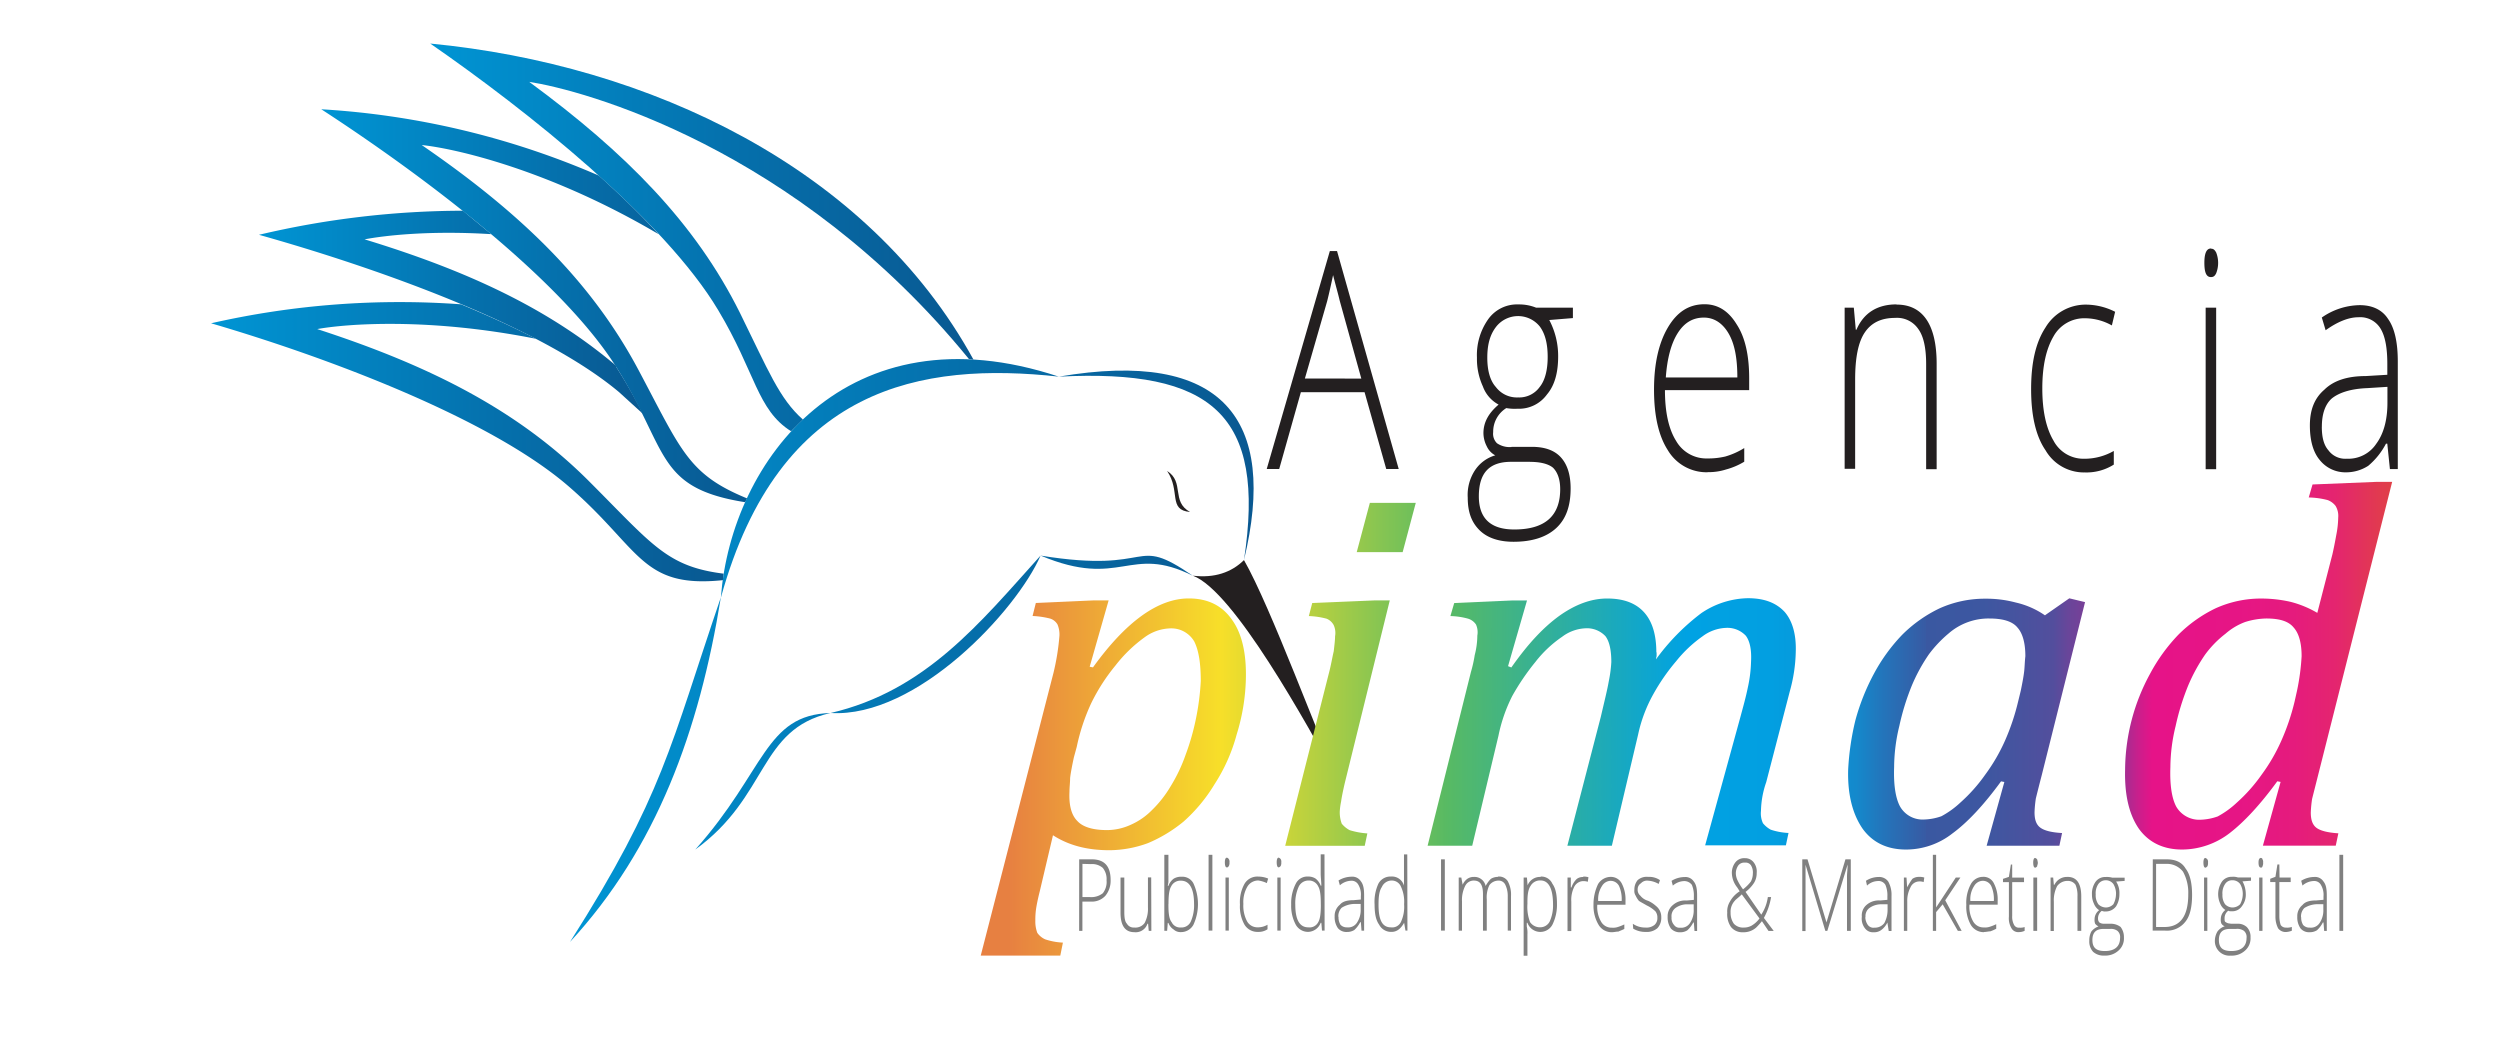 <svg id="Capa_1" data-name="Capa 1" xmlns="http://www.w3.org/2000/svg" xmlns:xlink="http://www.w3.org/1999/xlink" viewBox="0 0 659.18 279.59"><defs><style>.cls-1,.cls-2{fill:#231f20;}.cls-1,.cls-7{fill-rule:evenodd;}.cls-3{fill:url(#Degradado_sin_nombre_30);}.cls-4{fill:url(#Degradado_sin_nombre_30-2);}.cls-5{fill:url(#Degradado_sin_nombre_30-3);}.cls-6{fill:url(#Degradado_sin_nombre_30-4);}.cls-7{fill:url(#Degradado_sin_nombre_30-5);}.cls-8{fill:url(#Degradado_sin_nombre_31);}.cls-9{fill:gray;}</style><linearGradient id="Degradado_sin_nombre_30" x1="55.65" y1="116.47" x2="190.77" y2="116.47" gradientUnits="userSpaceOnUse"><stop offset="0" stop-color="#0095d4"/><stop offset="0.56" stop-color="#0570ac"/><stop offset="1" stop-color="#095891"/></linearGradient><linearGradient id="Degradado_sin_nombre_30-2" x1="68.28" y1="82.32" x2="169.49" y2="82.32" xlink:href="#Degradado_sin_nombre_30"/><linearGradient id="Degradado_sin_nombre_30-3" x1="84.71" y1="80.61" x2="197" y2="80.61" xlink:href="#Degradado_sin_nombre_30"/><linearGradient id="Degradado_sin_nombre_30-4" x1="113.44" y1="62.6" x2="256.69" y2="62.6" xlink:href="#Degradado_sin_nombre_30"/><linearGradient id="Degradado_sin_nombre_30-5" x1="150.29" y1="171.52" x2="330.52" y2="171.52" xlink:href="#Degradado_sin_nombre_30"/><linearGradient id="Degradado_sin_nombre_31" x1="258.59" y1="189.53" x2="630.75" y2="189.53" gradientUnits="userSpaceOnUse"><stop offset="0.02" stop-color="#e78041"/><stop offset="0.17" stop-color="#f7df29"/><stop offset="0.33" stop-color="#58ba63"/><stop offset="0.5" stop-color="#00a2e3"/><stop offset="0.56" stop-color="#029fe1"/><stop offset="0.59" stop-color="#0997d9"/><stop offset="0.62" stop-color="#1489cc"/><stop offset="0.64" stop-color="#2474ba"/><stop offset="0.67" stop-color="#385aa3"/><stop offset="0.67" stop-color="#3a58a1"/><stop offset="0.71" stop-color="#3d57a1"/><stop offset="0.73" stop-color="#45549f"/><stop offset="0.76" stop-color="#534e9d"/><stop offset="0.77" stop-color="#68469a"/><stop offset="0.79" stop-color="#823b96"/><stop offset="0.81" stop-color="#a32e92"/><stop offset="0.82" stop-color="#c91f8c"/><stop offset="0.83" stop-color="#e61388"/><stop offset="0.89" stop-color="#e61585"/><stop offset="0.93" stop-color="#e51b7d"/><stop offset="0.96" stop-color="#e4256f"/><stop offset="0.98" stop-color="#e2335a"/><stop offset="1" stop-color="#e04047"/></linearGradient></defs><title>pimad</title><path class="cls-1" d="M328,147.68c7.09,12.35,20.07,47.86,25.26,59-8.82-16-28-50.95-38.75-54.89,5.71.69,10.21-.86,13.5-4.12Z"/><path class="cls-2" d="M307.73,124.18c4.67,2.92,1,8.06,6.05,10.81-5.88-.51-2.42-5.49-6.05-10.81Z"/><path class="cls-3" d="M83.68,86.78c30.11,9.78,53.29,21.61,72,40.48,16.44,16.47,20.24,22.13,35.12,24,0,.51-.17,1.2-.17,1.71-21.63,2.23-21.63-8.23-40.66-24.7C129,110.11,85.58,94,55.65,85.24a223.9,223.9,0,0,1,65.92-5c6.92,2.92,13.49,5.83,19.72,9.09-28.37-5.66-50-3.94-57.61-2.57Z"/><path class="cls-4" d="M96.13,63.11c27,8.23,48.44,18.18,66.26,33.28l.18.51a136.9,136.9,0,0,1,6.92,12.18q-2.86-2.58-6.23-5.66C142,85.58,98.21,70.31,68.28,61.91a235.54,235.54,0,0,1,53.8-6.35c2.42,2.06,5,4.12,7.44,6.18-16.09-1-28,.34-33.39,1.37Z"/><path class="cls-5" d="M111.19,38.24c26,17.84,44.64,35.85,57.09,59.18,11.42,21.44,13.15,27.62,28.72,34l-.52,1c-23.7-3.77-20.07-13.55-33.91-35.51-14.71-23.5-51.73-51.12-77.86-68.1A215.56,215.56,0,0,1,157.9,46.3c5.54,5,10.9,10.12,15.74,15.44-29.07-17.15-54-22.64-62.46-23.5Z"/><path class="cls-6" d="M139.56,21.6C165,40.3,183.33,58.82,195.1,82.49c7.44,15.09,10.38,22.64,16.61,28.13l-3.12,3.09c-9-5.66-9.34-15.44-19.21-31.91C175.2,58,139,29.15,113.44,11.48,170.88,17,228.84,44.07,256.69,94.84l-1.21-.17c-45.68-56.09-102.25-71-115.92-73.08Z"/><path class="cls-7" d="M190.08,157.46h0c-5.71,35.34-17,66.21-39.79,90.91,24.57-38.6,26.47-51.8,39.79-90.91Zm0,0c2.77-36,33.22-76.68,89.1-58.15C322.44,91.93,337,110.45,328,147.68c5.88-38.42-8.48-50.43-48.79-48.37-36.16-3.95-73.7,2.4-89.1,58.15ZM183.33,224c18.51-20.75,18.34-35.51,35.64-36h0c-19,4.29-16.26,22-35.64,36ZM219,188c25.09-5.83,39.45-23.84,55.37-41.51,30.63,5,23.88-5.83,40.14,5.32-16.78-8.41-18.86,3.6-40.14-5.32C268.11,160.89,241.81,189.36,219,188Z"/><path class="cls-8" d="M274.16,235c-.52,2.06-.86,3.77-1,4.8a19.87,19.87,0,0,0-.17,2.91,8.57,8.57,0,0,0,.52,3.26,5.09,5.09,0,0,0,2.08,1.71,17.22,17.22,0,0,0,4.67.86l-.69,3.43H258.59l19.2-74.62a62.35,62.35,0,0,0,1.56-9.78,6.79,6.79,0,0,0-.52-2.92,3.48,3.48,0,0,0-1.9-1.54,22.67,22.67,0,0,0-4.67-.69l.86-3.43,15.4-.69h3.8l-5,17.5.87.17c8.65-12,17.13-18.18,25.26-18.18q7.53,0,11.42,5.66c2.6,3.6,3.81,8.92,3.63,15.61a53.59,53.59,0,0,1-2.42,14.58,46,46,0,0,1-5.88,13.21,42.48,42.48,0,0,1-8.13,9.78,37.76,37.76,0,0,1-9.34,5.66,29.86,29.86,0,0,1-10.21,1.89c-6.06,0-10.9-1.37-14.88-3.95Zm9-35.34c-.52,2.4-.87,4.29-1,5.49,0,1.2-.17,2.4-.17,3.6q-.26,5.4,2.07,7.72c1.38,1.54,4,2.4,7.79,2.4a15,15,0,0,0,6.23-1.37,18,18,0,0,0,5.71-3.95,29.74,29.74,0,0,0,4.84-6.17,42.46,42.46,0,0,0,4-8.41,63.16,63.16,0,0,0,2.77-9.78,66,66,0,0,0,1.21-9.61c0-4.63-.52-8.06-1.73-10.46a7,7,0,0,0-6.4-3.43,12,12,0,0,0-6.75,2.4,37.23,37.23,0,0,0-7.61,7.38,50.32,50.32,0,0,0-6.4,9.95,52.93,52.93,0,0,0-3.81,11.49Zm90.14-67.07-3.46,13H357.73l3.46-13Zm-18.69,73.76c-.52,2.23-.86,3.94-1,5a18,18,0,0,0-.35,2.57,8.58,8.58,0,0,0,.52,3.26,6.86,6.86,0,0,0,2.08,1.71,20.62,20.62,0,0,0,4.67.86l-.69,3.26H338.87l11.42-45.11c.69-2.57,1-4.63,1.38-6.18.17-1.54.35-2.91.35-3.95a5,5,0,0,0-.35-2.92,3.67,3.67,0,0,0-1.9-1.72,20.8,20.8,0,0,0-4.67-.69L346,159l16.44-.69h4ZM436.8,172v1a7.41,7.41,0,0,0-.17.86,57.78,57.78,0,0,1,11.94-12.18,22.6,22.6,0,0,1,12.29-3.95c4.33,0,7.44,1.2,9.69,3.6,2.08,2.4,3.11,6,2.94,10.63a41.24,41.24,0,0,1-1.56,10.29l-6.23,24a24.2,24.2,0,0,0-1.38,7.55,6.18,6.18,0,0,0,.52,3.26,6.89,6.89,0,0,0,2.07,1.71,17.27,17.27,0,0,0,4.67.86l-.69,3.26H449.6l9.34-34c.69-2.57,1.38-5,1.9-7.55a35.42,35.42,0,0,0,.86-6.86c.18-3.26-.35-5.49-1.38-6.86a6.69,6.69,0,0,0-5.36-2.06,11,11,0,0,0-6.06,2.23,33.91,33.91,0,0,0-6.92,6.52,53.4,53.4,0,0,0-6.06,8.75,38.17,38.17,0,0,0-4,10.64L425,223H413.27l8.82-34c1-4.29,1.73-7.21,2.08-9.26a35.42,35.42,0,0,0,.69-5.15c0-3.26-.52-5.49-1.56-6.86a6.7,6.7,0,0,0-5.36-2.06,11,11,0,0,0-6.05,2.23,31.15,31.15,0,0,0-7.09,6.69,62.16,62.16,0,0,0-6.06,8.92A41.4,41.4,0,0,0,395.1,194l-6.92,29H376.42l11.42-45.8a34.69,34.69,0,0,0,1-4.46,21,21,0,0,0,.69-5.15,5,5,0,0,0-.35-2.92,3.89,3.89,0,0,0-2.08-1.54,19.16,19.16,0,0,0-4.67-.69l1-3.43,15.4-.69h3.8l-5,17.33.87.34c4.33-6.17,8.48-10.63,12.8-13.72,4.15-2.92,8.3-4.46,12.46-4.46,4.33,0,7.61,1.2,9.86,3.77,2.07,2.4,3.11,5.83,3.11,10.46Zm102.42-9.78,6.4-4.46,4.15,1-11.42,45.63q-1,3.86-1.56,6.17a31.42,31.42,0,0,0-.34,3.6c0,1.72.34,3.09,1.38,3.95s2.94,1.37,5.88,1.54L543,223H523.82l4.67-16.81-.87-.17c-4.5,6.18-8.82,10.81-12.8,13.72A19.82,19.82,0,0,1,502.54,224c-5,0-8.82-1.89-11.42-5.49-2.6-3.77-4-8.92-3.81-15.61a69.82,69.82,0,0,1,1.91-13,57.6,57.6,0,0,1,4.84-12.18,46.42,46.42,0,0,1,7.44-10.29,35.69,35.69,0,0,1,9.86-7,28.91,28.91,0,0,1,12.11-2.57,29.78,29.78,0,0,1,8,1,22.14,22.14,0,0,1,7.79,3.43Zm-6.4,19.9c.35-1.71.69-3.43.86-4.8.17-1.2.17-2.74.35-4.29,0-3.43-.69-6-2.07-7.55-1.39-1.72-4-2.4-7.44-2.4a16.06,16.06,0,0,0-10.73,3.95,32.35,32.35,0,0,0-5.19,5.49,45.51,45.51,0,0,0-4.5,8.23,63.67,63.67,0,0,0-3.29,10.63,46.17,46.17,0,0,0-1.38,10.81c-.17,4.63.35,8.23,1.56,10.46a6.83,6.83,0,0,0,6.4,3.43,14.86,14.86,0,0,0,4.5-.86,23.63,23.63,0,0,0,5-3.6,42.79,42.79,0,0,0,6.57-7.38,47.52,47.52,0,0,0,5.19-8.92,59.5,59.5,0,0,0,3.46-10.29Zm82.18-36c.35-1.54.69-3.26,1-5a25.17,25.17,0,0,0,.52-4.63,5.13,5.13,0,0,0-.69-3.09,4.74,4.74,0,0,0-2.08-1.54,21.25,21.25,0,0,0-5-.69l1-3.43,17-.69h4L611.2,204.46l-1.56,6.17a31,31,0,0,0-.35,3.6c0,1.72.35,3.09,1.38,3.95s3.12,1.37,5.89,1.54l-.69,3.26H596.66l4.67-16.81-.87-.17c-4.5,6.18-8.82,10.81-12.63,13.72A20.67,20.67,0,0,1,575.38,224c-5,0-8.83-1.89-11.42-5.49-2.59-3.77-3.8-8.92-3.63-15.61a53.39,53.39,0,0,1,6.57-25.22,46.42,46.42,0,0,1,7.44-10.29,35.73,35.73,0,0,1,9.86-7,28.93,28.93,0,0,1,12.11-2.57,34.42,34.42,0,0,1,7.61.86,27,27,0,0,1,7.09,2.92Zm-9.34,36a59.83,59.83,0,0,0,1.21-9.09c0-3.43-.69-6-2.08-7.55-1.38-1.72-3.8-2.4-7.27-2.4A19.65,19.65,0,0,0,592,164a16.58,16.58,0,0,0-5.19,3.09,27.23,27.23,0,0,0-5.37,5.49,45.32,45.32,0,0,0-4.5,8.23,64,64,0,0,0-3.29,10.63,46.33,46.33,0,0,0-1.38,10.81c-.17,4.63.35,8.23,1.56,10.46a7,7,0,0,0,6.4,3.43,14.86,14.86,0,0,0,4.5-.86,23.53,23.53,0,0,0,5-3.6,42.74,42.74,0,0,0,6.57-7.38,47.36,47.36,0,0,0,5.19-8.92A59.83,59.83,0,0,0,605,185.07Z"/><path class="cls-2" d="M368.8,123.66h-3.29l-5.71-20.24H343l-5.71,20.24H334L350.64,66.2h1.9Zm-9.86-23.84-5.71-20.59c-.35-1.54-1-3.77-1.73-6.69-.52,2.4-1,4.63-1.56,6.86l-5.88,20.41Zm39.62,18h5.36c3.29,0,5.88.86,7.61,2.74s2.6,4.63,2.6,8.23c0,4.63-1.21,8.06-3.81,10.46s-6.4,3.6-11.25,3.6c-3.8,0-6.92-1-9-3.09S387,135,387,131.21a11.82,11.82,0,0,1,1.9-7.2,9.64,9.64,0,0,1,5.36-3.95,5.07,5.07,0,0,1-2.25-2.4,7.73,7.73,0,0,1-.87-3.43c0-2.92,1.38-5.32,4-7.55a8.84,8.84,0,0,1-4.15-4.8,17.31,17.31,0,0,1-1.56-7.55,16.38,16.38,0,0,1,2.94-10.12,9.33,9.33,0,0,1,8-3.94,11.94,11.94,0,0,1,4.67.86h9.69v2.74l-6.23.51A20.31,20.31,0,0,1,410.84,94c0,4.12-.86,7.55-2.94,10a9.1,9.1,0,0,1-7.79,3.77,12.49,12.49,0,0,1-2.94-.17,7.34,7.34,0,0,0-3.46,6.35,3.51,3.51,0,0,0,1,2.92,5.91,5.91,0,0,0,3.8,1Zm9.52-23.67c0-3.6-.69-6.17-2.08-8.06a7.35,7.35,0,0,0-11.59.17c-1.56,2.06-2.25,4.63-2.25,8.06,0,3.26.69,6,2.25,7.72a6.94,6.94,0,0,0,5.88,2.75A6.62,6.62,0,0,0,406,102c1.38-1.71,2.08-4.46,2.08-7.89Zm-4.67,27.62h-5c-5.71,0-8.48,2.92-8.48,9.09q0,8.75,9.34,8.75c8.13,0,12.11-3.6,12.11-10.63,0-2.57-.69-4.46-1.9-5.66-1.21-1-3.29-1.54-6.06-1.54Zm46.89,2.75a11.89,11.89,0,0,1-10.55-5.83q-3.64-5.66-3.63-16c0-6.69,1.21-12.18,3.63-16.3s5.54-6.17,9.69-6.17c3.63,0,6.4,1.89,8.48,5.32,2.25,3.43,3.29,8.23,3.29,14.24v3.09H439c0,5.83,1,10.29,2.94,13.38a9.18,9.18,0,0,0,8.3,4.63,19.44,19.44,0,0,0,4.67-.51,19.77,19.77,0,0,0,5-2.23v3.6a18.61,18.61,0,0,1-4.85,2.06,15,15,0,0,1-4.84.69Zm7.79-25c0-5-.69-8.75-2.25-11.49s-3.8-4.29-6.57-4.29c-2.94,0-5.19,1.37-6.92,4.12s-2.77,6.69-3.12,11.66Zm42-19.21c6.92,0,10.55,5.32,10.55,15.61v27.79h-2.77V96q0-6.43-2.08-9.26a6.76,6.76,0,0,0-6.05-2.92c-3.63,0-6.23,1.2-8,3.77s-2.59,6.69-2.59,12.52v23.5h-2.77V81.12h2.42l.52,5.83h.17c1.9-4.46,5.54-6.69,10.55-6.69Zm49.48,44.26a11.7,11.7,0,0,1-10.21-5.83c-2.6-3.77-3.81-9.26-3.81-16.12,0-7,1.21-12.35,3.81-16.3a12.34,12.34,0,0,1,10.73-6,17.22,17.22,0,0,1,7.61,1.89l-.86,3.6a14.55,14.55,0,0,0-6.92-1.89,9.27,9.27,0,0,0-8.48,4.8c-1.9,3.26-2.94,7.72-2.94,13.72,0,5.83,1,10.46,2.94,13.72a8.93,8.93,0,0,0,8.13,4.8,15.54,15.54,0,0,0,7.78-2.06v3.6a13.45,13.45,0,0,1-7.78,2.06Zm33.39-59c.69,0,1,.34,1.38,1a7.5,7.5,0,0,1,0,5.49c-.34.69-.69,1-1.38,1-1.21,0-1.73-1.2-1.73-3.77,0-2.4.52-3.77,1.73-3.77Zm1.38,58.15h-2.77V81.12h2.77Zm27.86-40a17.86,17.86,0,0,1,10-3.26c3.29,0,5.89,1.2,7.44,3.6q2.6,3.6,2.59,11.32v28.3h-2.08l-.69-6.69h-.35a19.14,19.14,0,0,1-4.67,5.83,10.77,10.77,0,0,1-5.88,1.72,8.64,8.64,0,0,1-6.92-3.26c-1.73-2.06-2.59-5.15-2.59-9.09,0-4.12,1.21-7.2,3.81-9.43q3.63-3.6,10.9-3.6l5.71-.34V96c0-4.12-.52-7.21-1.73-9.26a6.25,6.25,0,0,0-5.89-3.09c-2.59,0-5.54,1.2-8.65,3.43Zm0,28.82c0,2.75.52,4.8,1.73,6.18a5.5,5.5,0,0,0,4.85,2.23,8.83,8.83,0,0,0,7.78-3.95c1.9-2.57,2.94-6.17,2.94-10.81V102l-5.36.34c-4.33.17-7.44,1.2-9.34,2.75-1.73,1.54-2.59,4.12-2.59,7.38Z"/><path class="cls-9" d="M284.55,226.58h3.29c3.29,0,5,1.71,5,5.49a6.23,6.23,0,0,1-1.38,4.12,4.85,4.85,0,0,1-3.81,1.54h-2.25v7.72h-.86Zm.86,1.2v8.75h1.9a4.91,4.91,0,0,0,3.46-1,4.8,4.8,0,0,0,1-3.43,4.62,4.62,0,0,0-1-3.26,4.26,4.26,0,0,0-3.12-1Zm18.17,17.67h-.69l-.17-1.89h-.17a3.25,3.25,0,0,1-3.46,2.23q-3.64,0-3.64-5.15v-9.26h1v9.09c0,1.54.17,2.57.69,3.09a2,2,0,0,0,1.9,1,3,3,0,0,0,2.77-1.2,8.1,8.1,0,0,0,.87-4.12v-7.89h.86Zm4.5-20.07v7.2l-.17,1h.17a4.16,4.16,0,0,1,1.38-1.89,3.71,3.71,0,0,1,2.08-.52,3.3,3.3,0,0,1,3.11,1.71,13,13,0,0,1,0,11,3.72,3.72,0,0,1-3.29,1.89,2.61,2.61,0,0,1-1.9-.69,3.43,3.43,0,0,1-1.38-1.72h-.17l-.17,2.06H307V225.38Zm0,13v.17c0,2.23.17,3.78.87,4.63a2.46,2.46,0,0,0,2.42,1.37,2.68,2.68,0,0,0,2.6-1.54,10.47,10.47,0,0,0,.87-4.63c0-4.12-1.21-6.17-3.46-6.17a2.69,2.69,0,0,0-2.59,1.54c-.52.86-.69,2.4-.69,4.63Zm11.59,7h-1V225.38h1Zm3.81-19.21c.34,0,.34.17.52.34a1.26,1.26,0,0,1,.18.86,1.82,1.82,0,0,1-.18,1c-.17.17-.17.34-.52.34s-.52-.51-.52-1.37c0-.69.17-1.2.52-1.2Zm.52,19.21h-.87V231.39H324Zm7.61.34a4,4,0,0,1-3.46-1.89,9.73,9.73,0,0,1-1.21-5.32,10,10,0,0,1,1.21-5.49,3.93,3.93,0,0,1,3.63-1.89,7,7,0,0,1,2.59.52l-.34,1.2a8,8,0,0,0-2.25-.69,3.35,3.35,0,0,0-2.94,1.72,8.11,8.11,0,0,0-1,4.46,8.76,8.76,0,0,0,1,4.63,3.12,3.12,0,0,0,2.77,1.54,4.93,4.93,0,0,0,2.6-.69v1.2a4.2,4.2,0,0,1-2.6.69Zm5.54-19.56c.17,0,.35.17.52.34a1.28,1.28,0,0,1,.17.86,1.86,1.86,0,0,1-.17,1c-.17.17-.35.34-.52.34-.35,0-.52-.51-.52-1.37,0-.69.17-1.2.52-1.2Zm.52,19.21h-.87V231.39h.87Zm11.59,0h-.69l-.17-2.06h-.17a3.64,3.64,0,0,1-3.29,2.4,3.71,3.71,0,0,1-3.28-1.89,10.48,10.48,0,0,1-1.21-5.32,11.19,11.19,0,0,1,1.21-5.49,3.4,3.4,0,0,1,3.28-1.89,3.52,3.52,0,0,1,1.91.52,4.13,4.13,0,0,1,1.38,1.89h.17c0-1-.17-2.23-.17-3.26v-5h1Zm-1-6.86v-.17c0-2.23-.17-3.77-.69-4.63a2.68,2.68,0,0,0-2.59-1.54,2.83,2.83,0,0,0-2.59,1.72,10.51,10.51,0,0,0-.86,4.63c0,4.12,1.21,6,3.46,6a2.56,2.56,0,0,0,2.59-1.37c.52-.86.69-2.4.69-4.63Zm4.67-6.35a6.73,6.73,0,0,1,3.46-1,2.62,2.62,0,0,1,2.42,1.2c.69.86.87,2.06.87,3.77v9.26h-.69l-.17-2.23h-.17a7.17,7.17,0,0,1-1.56,2.06,3.51,3.51,0,0,1-1.9.51,2.91,2.91,0,0,1-2.42-1,5.06,5.06,0,0,1-.86-3.09,3.76,3.76,0,0,1,1.38-3.09c.69-.86,1.91-1.2,3.63-1.2l1.9-.17v-.86a5.11,5.11,0,0,0-.69-3.09,2,2,0,0,0-1.9-1,4.7,4.7,0,0,0-2.94,1.2Zm0,9.61a3.64,3.64,0,0,0,.52,2.06,2.23,2.23,0,0,0,1.73.69,2.74,2.74,0,0,0,2.59-1.2,5.92,5.92,0,0,0,1-3.6v-1.37h-1.9a6.6,6.6,0,0,0-3.11,1,3.09,3.09,0,0,0-.87,2.4Zm18.17,3.6h-.52l-.35-2.06h0c-.87,1.55-1.9,2.4-3.29,2.4a3.53,3.53,0,0,1-3.29-1.89c-.87-1.2-1.21-2.92-1.21-5.32a11.45,11.45,0,0,1,1-5.49,3.58,3.58,0,0,1,3.29-1.89,3.29,3.29,0,0,1,3.46,2.4h0v-8.23h.87Zm-.87-6.86v-.17a9.45,9.45,0,0,0-.87-4.63,2.61,2.61,0,0,0-2.42-1.54,2.83,2.83,0,0,0-2.59,1.72c-.69,1-.87,2.57-.87,4.63,0,4.12,1,6,3.29,6a2.55,2.55,0,0,0,2.59-1.37,9.45,9.45,0,0,0,.87-4.63Zm10.73,6.86h-1V226.58h1Zm14-14.24a2.74,2.74,0,0,1,2.59,1.2,7.43,7.43,0,0,1,.86,3.95v9.09h-.86v-9.26a6.6,6.6,0,0,0-.69-2.92,1.91,1.91,0,0,0-1.73-1,3,3,0,0,0-2.42,1.2,7.34,7.34,0,0,0-.69,3.77v8.23h-1v-9.61c0-2.4-.69-3.6-2.42-3.6a2.5,2.5,0,0,0-2.25,1.37,8.15,8.15,0,0,0-.86,4.12v7.72h-.87V231.39h.69l.35,1.89h0a3.71,3.71,0,0,1,1.21-1.54,2.92,2.92,0,0,1,1.73-.52,3,3,0,0,1,3.12,2.4h0a7.6,7.6,0,0,1,1.38-1.89,3.52,3.52,0,0,1,1.91-.52Zm11.24,0a3.17,3.17,0,0,1,3.12,1.89c.87,1.2,1.21,2.92,1.21,5.32a11.76,11.76,0,0,1-1.21,5.49,3.61,3.61,0,0,1-6.58-.52h-.17v1a7.09,7.09,0,0,1,.17,2.06V252h-1V231.39h.87l.17,2.06h0a3.53,3.53,0,0,1,3.46-2.23Zm-3.46,6.86v.34a11.28,11.28,0,0,0,.69,4.8,3.15,3.15,0,0,0,2.77,1.37,2.79,2.79,0,0,0,2.42-1.54,10.18,10.18,0,0,0,.87-4.46c0-4.29-1.21-6.35-3.29-6.35a2.85,2.85,0,0,0-2.59,1.37c-.69,1-.87,2.4-.87,4.46Zm14.71-6.86a4.3,4.3,0,0,1,1.38.17l-.17,1.2a3.85,3.85,0,0,0-1.38-.17A2.76,2.76,0,0,0,415,234a7.77,7.77,0,0,0-.69,3.77v7.72h-1V231.39h.87V234h.17a5.51,5.51,0,0,1,1.38-2.23,2.59,2.59,0,0,1,1.73-.52ZM425,245.8a4,4,0,0,1-3.46-1.89,9.71,9.71,0,0,1-1.38-5.32,12.34,12.34,0,0,1,1.21-5.49,3.93,3.93,0,0,1,3.29-1.89,3.22,3.22,0,0,1,2.94,1.71,9.19,9.19,0,0,1,1,4.63v1h-7.44a7.72,7.72,0,0,0,1,4.46A3.12,3.12,0,0,0,425,244.6a3.86,3.86,0,0,0,1.56-.17,12.2,12.2,0,0,0,1.73-.69v1.2c-.69.34-1.21.51-1.56.69-.52,0-1.21.17-1.73.17Zm2.59-8.23a8.54,8.54,0,0,0-.69-3.95,2.5,2.5,0,0,0-2.25-1.37,2.7,2.7,0,0,0-2.25,1.37,6.34,6.34,0,0,0-1,3.95Zm2.94,6a5.72,5.72,0,0,0,3.29,1,3.41,3.41,0,0,0,2.42-.69A2.34,2.34,0,0,0,437,242a2.55,2.55,0,0,0-.52-1.71,8.46,8.46,0,0,0-2.25-1.54c-.87-.51-1.56-.86-2.08-1.2a5.91,5.91,0,0,1-.86-1.37,2.28,2.28,0,0,1-.35-1.54,3.85,3.85,0,0,1,.86-2.57,3.59,3.59,0,0,1,2.77-.86,5,5,0,0,1,3.12.86l-.35,1a6.38,6.38,0,0,0-2.77-.86,2.17,2.17,0,0,0-1.9.69,1.8,1.8,0,0,0-.86,1.54,2,2,0,0,0,.69,1.71,4,4,0,0,0,2.07,1.37,8.16,8.16,0,0,1,2.08,1.37,3.64,3.64,0,0,1,1.38,2.91,4,4,0,0,1-1,2.92,4.25,4.25,0,0,1-3.11,1,6.19,6.19,0,0,1-3.29-.86Zm10.21-11.32a6.72,6.72,0,0,1,3.46-1,2.63,2.63,0,0,1,2.42,1.2c.69.86.86,2.06.86,3.77v9.26h-.69l-.17-2.23h-.17a7.05,7.05,0,0,1-1.56,2.06,3.51,3.51,0,0,1-1.9.51,3.16,3.16,0,0,1-2.42-1,5.08,5.08,0,0,1-.86-3.09,3.76,3.76,0,0,1,1.38-3.09,4.89,4.89,0,0,1,3.63-1.2l1.9-.17v-.86a7.17,7.17,0,0,0-.52-3.09,2.48,2.48,0,0,0-2.08-1,4.69,4.69,0,0,0-2.94,1.2Zm0,9.61a2.72,2.72,0,0,0,.69,2.06,1.69,1.69,0,0,0,1.56.69,2.74,2.74,0,0,0,2.59-1.2,5.92,5.92,0,0,0,1-3.6v-1.37h-1.9a5.29,5.29,0,0,0-2.94,1,2.67,2.67,0,0,0-1,2.4Zm17.3-7.89a6.27,6.27,0,0,1-1.39-3.6,4.46,4.46,0,0,1,1-3.09,2.92,2.92,0,0,1,2.42-1,2.8,2.8,0,0,1,2.25,1,3.94,3.94,0,0,1,.87,2.92,4.82,4.82,0,0,1-.69,2.57,9.24,9.24,0,0,1-2.25,2.4l4.15,6a11.32,11.32,0,0,0,1.73-4.63h.86a17.23,17.23,0,0,1-1.9,5.49l2.59,3.43h-1.38l-1.73-2.57a19.13,19.13,0,0,1-1.56,1.72,5,5,0,0,1-3.46,1.2,3.82,3.82,0,0,1-3.12-1.37,5.8,5.8,0,0,1-1-3.77,4.89,4.89,0,0,1,.69-2.92,7.41,7.41,0,0,1,2.59-2.74Zm4.15-3.77a3.63,3.63,0,0,0-.52-2.06,1.69,1.69,0,0,0-1.56-.69,2,2,0,0,0-1.73.69,3.68,3.68,0,0,0-.69,2.06,4.53,4.53,0,0,0,.52,2.06,13,13,0,0,0,1.38,2.23,11.31,11.31,0,0,0,2.07-2.06,4.71,4.71,0,0,0,.52-2.23Zm-4.67,7.2a4.24,4.24,0,0,0-1.21,3.26,4.86,4.86,0,0,0,.87,2.91,3.28,3.28,0,0,0,2.59,1,4.15,4.15,0,0,0,2.08-.51,6.9,6.9,0,0,0,2.08-1.89l-4.67-6.35c-.69.69-1.38,1.2-1.73,1.54ZM488,245.45h-1V231.21c0-1,.17-2.06.17-3.26h0l-5.36,17.5h-.52L476.07,228h0v17.5h-.86V226.58h1.38l5,16.64h0l5-16.64H488Zm4-13.21a6.18,6.18,0,0,1,3.29-1,2.92,2.92,0,0,1,2.59,1.2,7.17,7.17,0,0,1,.86,3.77v9.26H498l-.35-2.23h0a5.24,5.24,0,0,1-1.73,2.06,3.12,3.12,0,0,1-1.9.51,2.59,2.59,0,0,1-2.25-1,4.15,4.15,0,0,1-.86-3.09,3.65,3.65,0,0,1,1.21-3.09,4.91,4.91,0,0,1,3.63-1.2l1.9-.17v-.86a7.13,7.13,0,0,0-.52-3.09,2.1,2.1,0,0,0-2.08-1,4.29,4.29,0,0,0-2.77,1.2Zm-.17,9.61a3.67,3.67,0,0,0,.69,2.06,1.83,1.83,0,0,0,1.73.69,3.12,3.12,0,0,0,2.59-1.2,7.41,7.41,0,0,0,.86-3.6v-1.37H496a5.41,5.41,0,0,0-3.11,1,2.66,2.66,0,0,0-1,2.4ZM506,231.21a3.84,3.84,0,0,1,1.38.17l-.17,1.2a3,3,0,0,0-1.21-.17,2.55,2.55,0,0,0-2.25,1.54,7.59,7.59,0,0,0-.86,3.77v7.72H502V231.39h.69l.17,2.57h0a17.62,17.62,0,0,1,1.38-2.23,2.94,2.94,0,0,1,1.73-.52Zm4.5,14.24h-.86V225.38h.86v13.89h0l5.19-7.89h1.21l-4,6,4.33,8.06h-1l-4-7-1.73,2.06Zm12.63.34a4,4,0,0,1-3.46-1.89,9.74,9.74,0,0,1-1.21-5.32,10.37,10.37,0,0,1,1.21-5.49,3.65,3.65,0,0,1,3.12-1.89,3,3,0,0,1,2.94,1.71,9.19,9.19,0,0,1,1,4.63v1h-7.44a7.72,7.72,0,0,0,1,4.46,3.12,3.12,0,0,0,2.77,1.54,3.86,3.86,0,0,0,1.56-.17,12.07,12.07,0,0,0,1.73-.69v1.2a10.87,10.87,0,0,1-1.56.69c-.52,0-1,.17-1.73.17Zm2.59-8.23a8.53,8.53,0,0,0-.69-3.95,2.49,2.49,0,0,0-2.25-1.37,2.7,2.7,0,0,0-2.25,1.37,6.34,6.34,0,0,0-1,3.95Zm4.84-6.17h3.12v1.2h-3.12v8.92a4.51,4.51,0,0,0,.52,2.4,1.41,1.41,0,0,0,1.38.69,3.4,3.4,0,0,0,1.38-.17v1a3.5,3.5,0,0,1-1.56.34,2,2,0,0,1-1.9-1,5.14,5.14,0,0,1-.69-3.09v-9.09h-1.56v-.86l1.56-.52.52-3.26h.35Zm6.06-5.15c.17,0,.35.17.52.34a7.24,7.24,0,0,1,.18.86c0,.51-.18.69-.18,1-.17.17-.35.34-.52.34-.35,0-.52-.51-.52-1.37,0-.69.17-1.2.52-1.2Zm.52,19.21h-1V231.39h1Zm8-14.24q3.63,0,3.63,5.15v9.09h-1v-9.09a7.12,7.12,0,0,0-.52-3.09,2.47,2.47,0,0,0-2.07-1,3.37,3.37,0,0,0-2.77,1.37,8.1,8.1,0,0,0-.87,4.12v7.72h-.86V231.39h.69l.17,1.89h.17a3.64,3.64,0,0,1,3.46-2.06Zm9.51,12.35h1.91a4.27,4.27,0,0,1,2.59.86,4.34,4.34,0,0,1,.87,2.74,4.23,4.23,0,0,1-1.38,3.43,5.12,5.12,0,0,1-3.81,1.37,4.09,4.09,0,0,1-2.94-1,4,4,0,0,1-1-2.91,5,5,0,0,1,.52-2.4,3.92,3.92,0,0,1,1.91-1.37,3,3,0,0,1-.87-.69,2.53,2.53,0,0,1-.17-1.2,3,3,0,0,1,1.21-2.4,3.6,3.6,0,0,1-1.38-1.72,5.49,5.49,0,0,1-.52-2.4,5.41,5.41,0,0,1,1-3.43,3.13,3.13,0,0,1,2.6-1.2,5.38,5.38,0,0,1,1.73.17h3.29v.86l-2.25.17a5.44,5.44,0,0,1,.87,3.26,6,6,0,0,1-.87,3.26,3.36,3.36,0,0,1-2.77,1.37,1.88,1.88,0,0,1-1-.17,2.44,2.44,0,0,0-1,2.06,1.46,1.46,0,0,0,.35,1,2,2,0,0,0,1.21.34Zm3.29-7.89a5.08,5.08,0,0,0-.69-2.57,2.48,2.48,0,0,0-2.08-1,2.39,2.39,0,0,0-1.9,1,4.31,4.31,0,0,0-.69,2.75,4.09,4.09,0,0,0,.69,2.57,2.86,2.86,0,0,0,2.07.86,2.79,2.79,0,0,0,1.9-.86,5.8,5.8,0,0,0,.69-2.74Zm-1.56,9.26h-1.73c-1.9,0-2.94.86-2.94,2.91s1,2.92,3.29,2.92c2.59,0,4-1.2,4-3.43a2.13,2.13,0,0,0-.69-1.89,2.81,2.81,0,0,0-1.91-.51Zm11.25-18.35h3.63c2.25,0,4,.69,5,2.4,1.21,1.54,1.73,3.95,1.73,7s-.52,5.49-1.73,7a6.15,6.15,0,0,1-5.36,2.4H567.6Zm.87,1.2v16.64h2.25c4.15,0,6.23-2.92,6.23-8.58a11.44,11.44,0,0,0-1.38-6,5.37,5.37,0,0,0-4.5-2.06Zm13-1.54c.17,0,.35.17.52.34a1.29,1.29,0,0,1,.17.86,1.87,1.87,0,0,1-.17,1c-.18.17-.35.34-.52.34-.35,0-.52-.51-.52-1.37,0-.69.17-1.2.52-1.2Zm.52,19.21h-.87V231.39H582Zm6.06-1.89h1.9a3.44,3.44,0,0,1,2.42.86,3.6,3.6,0,0,1,1,2.74A4.24,4.24,0,0,1,592,250.6a5.12,5.12,0,0,1-3.8,1.37A3.84,3.84,0,0,1,584,248a4.93,4.93,0,0,1,.69-2.4,3.92,3.92,0,0,1,1.91-1.37,1.7,1.7,0,0,1-.87-.69,2.53,2.53,0,0,1-.17-1.2,3,3,0,0,1,1.21-2.4,3.58,3.58,0,0,1-1.38-1.72,6,6,0,0,1,.52-5.83,3.13,3.13,0,0,1,2.6-1.2,3.86,3.86,0,0,1,1.56.17h3.46v.86l-2.25.17a7,7,0,0,1,.87,3.26,4.92,4.92,0,0,1-1,3.26,3.05,3.05,0,0,1-2.59,1.37c-.52,0-.87,0-1-.17a2.44,2.44,0,0,0-1,2.06c0,.51,0,.86.35,1a2,2,0,0,0,1.21.34Zm3.28-7.89a5.12,5.12,0,0,0-.69-2.57,2.48,2.48,0,0,0-2.08-1,2.17,2.17,0,0,0-1.9,1,4.31,4.31,0,0,0-.69,2.75,4.09,4.09,0,0,0,.69,2.57,2.78,2.78,0,0,0,1.9.86,2.88,2.88,0,0,0,2.08-.86,5.84,5.84,0,0,0,.69-2.74Zm-1.73,9.26H588c-1.91,0-2.94.86-2.94,2.91s1,2.92,3.29,2.92c2.59,0,4-1.2,4-3.43a2.12,2.12,0,0,0-.69-1.89,3,3,0,0,0-2.07-.51Zm6.57-18.7a.37.37,0,0,1,.35.34,1.28,1.28,0,0,1,.17.86,1.86,1.86,0,0,1-.17,1,.37.37,0,0,1-.35.34c-.52,0-.69-.51-.69-1.37,0-.69.17-1.2.69-1.2Zm.35,19.21h-.87V231.39h.87Zm4.5-14.07h2.94v1.2H601v8.92a7.82,7.82,0,0,0,.35,2.4,1.58,1.58,0,0,0,1.38.69,3.87,3.87,0,0,0,1.56-.17v1a5.1,5.1,0,0,1-1.56.34,2.47,2.47,0,0,1-2.07-1,6.82,6.82,0,0,1-.69-3.09v-9.09h-1.38v-.86l1.38-.52.52-3.26H601Zm5.71.86a6.73,6.73,0,0,1,3.46-1,2.62,2.62,0,0,1,2.42,1.2c.7.86.87,2.06.87,3.77v9.26h-.69l-.18-2.23h-.17a7.1,7.1,0,0,1-1.56,2.06,3.51,3.51,0,0,1-1.9.51,2.92,2.92,0,0,1-2.42-1,5.08,5.08,0,0,1-.86-3.09,3.75,3.75,0,0,1,1.38-3.09c.69-.86,1.9-1.2,3.63-1.2l1.9-.17v-.86a5.14,5.14,0,0,0-.69-3.09,2,2,0,0,0-1.91-1,4.69,4.69,0,0,0-2.94,1.2Zm0,9.61a3.65,3.65,0,0,0,.52,2.06,2.24,2.24,0,0,0,1.73.69,2.74,2.74,0,0,0,2.59-1.2,5.92,5.92,0,0,0,1-3.6v-1.37h-1.9a6.61,6.61,0,0,0-3.11,1,3.1,3.1,0,0,0-.87,2.4Zm11.07,3.6h-1V225.38h1Z"/></svg>